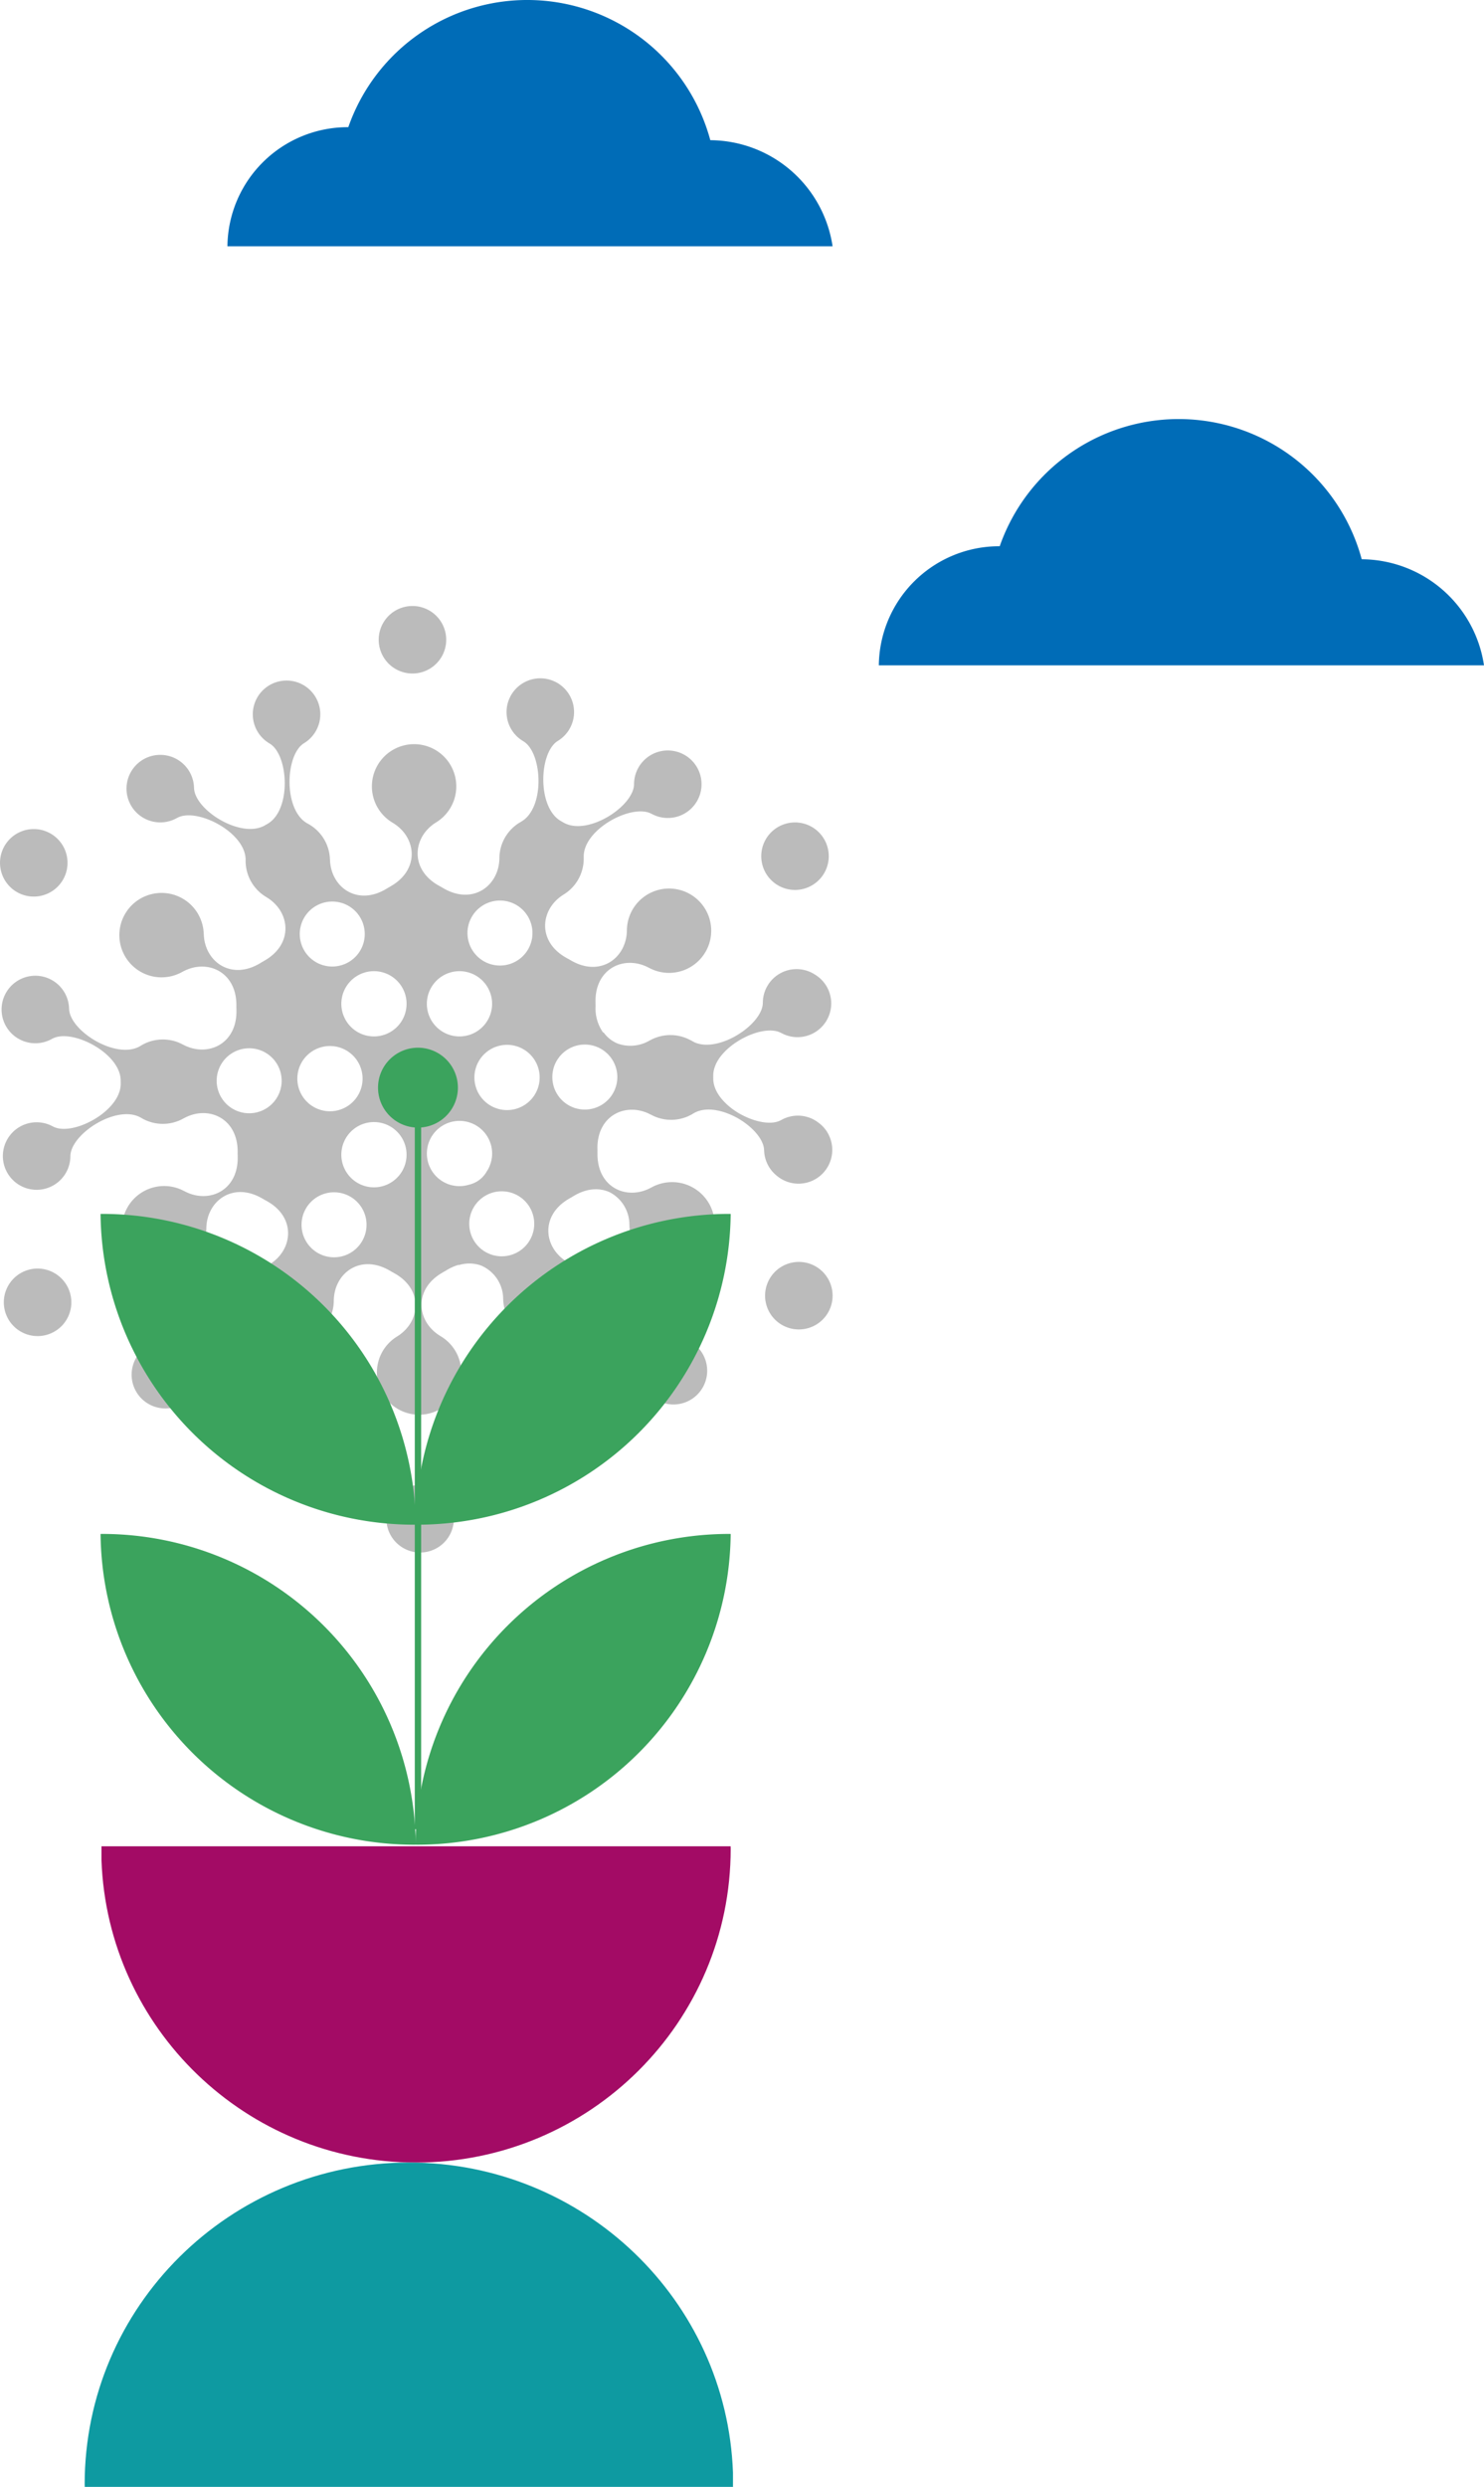 <svg xmlns="http://www.w3.org/2000/svg" xmlns:xlink="http://www.w3.org/1999/xlink" width="495.85" height="830.803" viewBox="0 0 495.85 830.803">
  <defs>
    <clipPath id="clip-path">
      <rect id="Rectangle_463" data-name="Rectangle 463" width="278.194" height="316.212"/>
    </clipPath>
    <clipPath id="clip-path-2">
      <rect id="Rectangle_462" data-name="Rectangle 462" width="210.543" height="317.265" fill="none"/>
    </clipPath>
    <clipPath id="clip-path-3">
      <rect id="Rectangle_467" data-name="Rectangle 467" width="210.233" height="105.652" fill="#a30b65"/>
    </clipPath>
    <clipPath id="clip-path-4">
      <rect id="Rectangle_468" data-name="Rectangle 468" width="216.617" height="108.348" fill="#0e9aa1"/>
    </clipPath>
    <clipPath id="clip-path-5">
      <rect id="Rectangle_464" data-name="Rectangle 464" width="202.204" height="82.27" fill="none"/>
    </clipPath>
  </defs>
  <g id="Element_2" transform="translate(0)">
    <g id="Flower-_integration" data-name="Flower- integration" transform="translate(0 202.447)" opacity="0.266">
      <g id="Group_592" data-name="Group 592" clip-path="url(#clip-path)">
        <path id="Path_634" data-name="Path 634" d="M65.919,152.367a11.278,11.278,0,1,1,4.264,15.368,11.281,11.281,0,0,1-4.264-15.368" transform="translate(64.641 147.014)"/>
        <path id="Path_635" data-name="Path 635" d="M128.458,41.832A11.278,11.278,0,1,1,132.721,57.2a11.28,11.28,0,0,1-4.262-15.368" transform="translate(127.359 36.199)"/>
        <path id="Path_636" data-name="Path 636" d="M129.1,115.151a11.279,11.279,0,1,1,4.262,15.37,11.278,11.278,0,0,1-4.262-15.37" transform="translate(128 109.704)"/>
        <path id="Path_637" data-name="Path 637" d="M84.274,16.831A11.278,11.278,0,1,1,80.012,1.464a11.279,11.279,0,0,1,4.262,15.368" transform="translate(63.358 0)"/>
        <path id="Path_638" data-name="Path 638" d="M21.736,127.366A11.279,11.279,0,1,1,17.474,112a11.278,11.278,0,0,1,4.262,15.368" transform="translate(0.64 110.815)"/>
        <path id="Path_639" data-name="Path 639" d="M21.1,54.045a11.278,11.278,0,1,1-4.262-15.368A11.276,11.276,0,0,1,21.1,54.045" transform="translate(0 37.309)"/>
        <path id="Path_640" data-name="Path 640" d="M276.277,163.889a11.239,11.239,0,0,0-3.215-3.482,10.728,10.728,0,0,0-1.184-.785,11.266,11.266,0,0,0-11.156.038l.012-.02c-3.4,1.938-9.586.519-14.677-2.613-4.488-2.834-8.064-6.995-7.991-11.334l-.014.026c0-.252.018-.5.01-.759-.24-9.278,16.169-17.989,22.685-14.414l-.012-.02a11.267,11.267,0,0,0,10.978-19.679c-.09-.052-.17-.114-.262-.166a11.269,11.269,0,0,0-16.826,9.766l0-.008c-.036,7.179-14.6,16.861-22.793,13.245-.192-.094-.387-.188-.571-.3a13.785,13.785,0,0,0-1.25-.659,14.081,14.081,0,0,0-13.229.356l.012-.024a12.629,12.629,0,0,1-10.551,1.071,10.786,10.786,0,0,1-4.835-3.781l-.158.054a14.027,14.027,0,0,1-2.514-8.793c.008-.358-.012-.715-.028-1.071l.018.03c-.437-11.619,9.676-16.211,17.858-11.781l-.008-.016A14.089,14.089,0,1,0,209.2,96.257l0-.006c-.09,9.306-9.009,15.924-18.963,9.9l.02.036c-.156-.1-.3-.2-.461-.292s-.326-.162-.489-.246l.04,0c-10.285-5.427-9.205-16.481-1.278-21.349h-.006a14.037,14.037,0,0,0,6.7-12.5l.014.028c-.306-9.3,16.143-18.061,22.671-14.488l-.006-.012a11.276,11.276,0,1,0-5.848-9.927l0-.008c-.038,7.441-15.679,17.578-23.664,12.8l.016.024c-.106-.064-.2-.134-.31-.2s-.22-.1-.328-.164h.028c-8.206-4.384-7.573-23.007-1.212-26.874h-.008a11.276,11.276,0,1,0-11.527.1h-.012c6.427,3.753,7.387,22.362-.743,26.89h.028a14.027,14.027,0,0,0-7.264,12.183l0-.006c-.088,9.3-9.009,15.916-18.961,9.9l.02.034c-.156-.1-.3-.2-.461-.3s-.324-.156-.489-.242h.04c-10.285-5.433-9.205-16.483-1.278-21.351h-.006a14.1,14.1,0,1,0-14.521.126h-.02c8.012,4.73,9.285,15.76-.905,21.371h.038c-.314.17-.627.334-.929.525C119.273,88.4,110.248,81.94,110,72.645l-.014.026a14.08,14.08,0,0,0-7.138-11.909c-.108-.06-.22-.106-.328-.162l.028,0c-8.206-4.382-7.573-23.005-1.212-26.87h-.008a11.277,11.277,0,1,0-11.527.1h-.01c6.427,3.755,7.387,22.366-.745,26.892h.03c-.218.122-.441.232-.655.362-7.911,4.868-23.678-4.976-23.846-12.4l-.01.018A11.28,11.28,0,1,0,58.9,58.7l-.01.022c6.455-3.683,23.007,4.76,22.915,14.046a14.086,14.086,0,0,0,6.952,12.4h-.022c8.014,4.73,9.285,15.758-.9,21.369h.038c-.314.168-.627.334-.929.525-9.842,6.178-18.867-.282-19.119-9.576l-.014.022a14.1,14.1,0,1,0-7.138,12.616l-.012.022c8.1-4.572,18.28-.162,18.056,11.447-.008.358.014.717.03,1.075l-.02-.032c.441,11.621-9.672,16.211-17.856,11.779l.012.02a14.086,14.086,0,0,0-14.18.411c-7.905,4.9-23.708-4.95-23.876-12.388l-.008.016a11.279,11.279,0,1,0-5.666,10.013l-.01.02c6.455-3.687,23.007,4.758,22.917,14.038,0,.258.014.509.022.759l-.014-.024c.306,9.294-16.141,18.057-22.671,14.484l.006.01a11.279,11.279,0,1,0,5.85,9.931l0,.006c.038-7.441,15.679-17.58,23.662-12.8l-.016-.028c.106.062.2.138.312.2a14.082,14.082,0,0,0,13.886-.012l-.014.022c8.1-4.572,18.286-.158,18.056,11.457-.008.356.014.713.028,1.067l-.018-.032c.439,11.621-9.674,16.211-17.856,11.779l.01.018a14.092,14.092,0,1,0,7.371,12.514l0,0c.09-9.306,9.009-15.92,18.961-9.9l-.02-.034c.158.1.3.2.461.292s.326.16.489.244h-.038c10.283,5.429,9.205,16.483,1.274,21.351h.006a14.039,14.039,0,0,0-6.7,12.5l-.014-.024c.3,9.3-16.145,18.061-22.673,14.486l0,.006a11.278,11.278,0,1,0,5.852,9.931l0,.01c.038-7.441,15.681-17.578,23.662-12.8l-.012-.022c.1.06.2.134.308.2s.22.1.33.164l-.03,0c8.208,4.382,7.573,23.005,1.212,26.87h.008a11.277,11.277,0,1,0,11.527-.1h.01c-6.427-3.755-7.385-22.364.745-26.894h-.032a14.024,14.024,0,0,0,7.266-12.179l0,0c.094-9.3,9.009-15.918,18.963-9.9l-.02-.032c.156.1.3.2.461.292s.326.162.491.246h-.042c10.287,5.431,9.207,16.481,1.278,21.349h.006a14.1,14.1,0,1,0,14.523-.126l.02,0c-8.012-4.732-9.285-15.762.9-21.373h-.036c.31-.168.625-.334.925-.523a16.6,16.6,0,0,1,4.292-1.94l.024.1a11.8,11.8,0,0,1,6.942-.018c.094.03.188.066.28.1.164.056.32.124.481.188a12.171,12.171,0,0,1,7.106,11.146l.012-.022a14.077,14.077,0,0,0,7.138,11.907c.106.06.22.1.326.162h-.028c8.206,4.386,7.573,23.009,1.21,26.874h.008a11.5,11.5,0,1,0,12.552.577c-.186-.138-.387-.26-.583-.39-.1-.062-.2-.142-.3-.2h.01c-6.423-3.763-7.363-22.372.771-26.89l-.028,0c.106-.056.218-.1.324-.168s.2-.138.308-.2l-.016.022c4.19-2.6,10.6-1.045,15.721,2.1,4.466,2.774,7.919,6.749,8,10.2l.01-.022a11.291,11.291,0,0,0,3.663,8.072c.21.2.429.384.653.565.054.042.1.09.156.132a11.269,11.269,0,0,0,14.283-17.43c-.1-.086-.2-.164-.3-.25-.124-.1-.244-.2-.371-.288a11,11,0,0,0-1.262-.845,11.261,11.261,0,0,0-11.156.04l.01-.024c-3.413,1.949-9.652.5-14.759-2.661-4.484-2.834-8.054-6.993-7.981-11.328l-.016.026a14.027,14.027,0,0,0-6.9-12.39h0c-8.005-4.742-9.267-15.77.927-21.371h-.04c.16-.086.324-.156.485-.25s.3-.2.457-.3l-.02.036c4.569-2.866,8.957-3.008,12.376-1.416a12.26,12.26,0,0,1,6.541,10.894l.014-.022a14.24,14.24,0,1,0,7.357-12.5l.012-.016c-8.108,4.564-18.294.14-18.046-11.489l-.018.034c.008-.354.024-.711.01-1.067-.419-11.611,9.692-16.189,17.866-11.751l-.014-.024a14.077,14.077,0,0,0,13.884-.212c.106-.062.2-.138.306-.2l-.014.024c3.95-2.451,9.872-1.214,14.829,1.57,4.855,2.782,8.729,7.027,8.811,10.69l.012-.022a11.275,11.275,0,0,0,3.9,8.279l.006.006c.222.19.441.382.679.559a11.276,11.276,0,0,0,16.63-14.625M83.135,157.37a10.857,10.857,0,1,1,10.713-11,10.859,10.859,0,0,1-10.713,11m22.118-69.236a10.857,10.857,0,1,1-3.86,14.859,10.856,10.856,0,0,1,3.86-14.859m-4.755,52.3a10.9,10.9,0,1,1,4.122,14.861,10.906,10.906,0,0,1-4.122-14.861m20.3,59.544a10.858,10.858,0,1,1-4.1-14.8,10.858,10.858,0,0,1,4.1,14.8m13.377-23.4a10.9,10.9,0,1,1-4.122-14.855,10.906,10.906,0,0,1,4.122,14.855m0-50.408a10.9,10.9,0,1,1-4.122-14.859,10.908,10.908,0,0,1,4.122,14.859m23.167-34.358a10.858,10.858,0,1,1,4.1,14.8,10.861,10.861,0,0,1-4.1-14.8m-13.566,23.62a10.9,10.9,0,1,1,4.122,14.859,10.9,10.9,0,0,1-4.122-14.859m4.122,64.87a10.9,10.9,0,1,1,14.861-4.119c-.1.182-.22.35-.332.521a9.116,9.116,0,0,1-5.967,4.524,10.845,10.845,0,0,1-8.562-.925m24.984,23.356a10.858,10.858,0,1,1,3.86-14.865,10.859,10.859,0,0,1-3.86,14.865m5.756-52.881a10.9,10.9,0,1,1-4.12-14.857,10.9,10.9,0,0,1,4.12,14.857m16.65,5.357a10.858,10.858,0,1,1,10.713-11,10.859,10.859,0,0,1-10.713,11" transform="translate(0.264 12.099)"/>
      </g>
    </g>
    <g id="Plant-_green" data-name="Plant- green" transform="translate(33.599 350.014)">
      <g id="Group_591" data-name="Group 591" clip-path="url(#clip-path-2)">
        <path id="Path_629" data-name="Path 629" d="M155.36,101.524c-.166,0-.33-.013-.5-.013A104.827,104.827,0,0,0,50.051,205.334c.166,0,.328.013.494.013A104.827,104.827,0,0,0,155.36,101.524" transform="translate(55.183 60.919)" fill="#3ba35d" fill-rule="evenodd"/>
        <path id="Path_630" data-name="Path 630" d="M0,101.524c.166,0,.33-.013.5-.013A104.827,104.827,0,0,1,105.309,205.334c-.166,0-.328.013-.494.013A104.827,104.827,0,0,1,0,101.524" transform="translate(0 60.919)" fill="#3ba35d" fill-rule="evenodd"/>
        <path id="Path_631" data-name="Path 631" d="M155.36,50.676c-.166,0-.33-.013-.5-.013A104.827,104.827,0,0,0,50.051,154.486c.166,0,.328.013.494.013A104.827,104.827,0,0,0,155.36,50.676" transform="translate(55.183 4.857)" fill="#3ba35d" fill-rule="evenodd"/>
        <path id="Path_632" data-name="Path 632" d="M0,50.676c.166,0,.33-.013.5-.013A104.827,104.827,0,0,1,105.309,154.486c-.166,0-.328.013-.494.013A104.827,104.827,0,0,1,0,50.676" transform="translate(0 4.857)" fill="#3ba35d" fill-rule="evenodd"/>
        <path id="Path_716" data-name="Path 716" d="M0,16V256.406" transform="translate(106.055 4.668)" fill="none" stroke="#3ba35d" stroke-width="2.124"/>
        <path id="Path_633" data-name="Path 633" d="M70.782,13.345A13.344,13.344,0,1,1,57.438,0,13.346,13.346,0,0,1,70.782,13.345" transform="translate(48.616 0)" fill="#3ba35d" fill-rule="evenodd"/>
      </g>
    </g>
    <g id="Semi_circle-_1" data-name="Semi circle- 1" transform="translate(33.908 616.803)">
      <g id="Group_596" data-name="Group 596" clip-path="url(#clip-path-3)">
        <path id="Path_648" data-name="Path 648" d="M0,4.662C2.013,60.773,48.268,105.652,105.068,105.652c58.081,0,105.165-46.919,105.165-104.794,0-.289-.021-.572-.023-.859H0Z" transform="translate(0 0)" fill="#a30b65" fill-rule="evenodd"/>
      </g>
    </g>
    <g id="Semi_circle-_2" data-name="Semi circle- 2" transform="translate(28.291 722.455)">
      <g id="Group_597" data-name="Group 597" clip-path="url(#clip-path-4)">
        <path id="Path_649" data-name="Path 649" d="M216.617,103.567C214.543,46.024,166.883,0,108.358,0,48.514,0,0,48.116,0,107.467c0,.3.022.586.024.88H216.617Z" transform="translate(0 0)" fill="#0e9aa1" fill-rule="evenodd"/>
      </g>
    </g>
    <g id="Cloud" transform="translate(293.646 140)">
      <g id="Group_593" data-name="Group 593" clip-path="url(#clip-path-5)">
        <path id="Path_641" data-name="Path 641" d="M0,82.271A40.216,40.216,0,0,1,40.19,42.486l.2,0a63.336,63.336,0,0,1,120.957,4.351A41.558,41.558,0,0,1,202.2,82.271Z" transform="translate(0 0.001)" fill="#006cb7"/>
      </g>
    </g>
    <g id="Cloud-2" data-name="Cloud" transform="translate(75.99)">
      <g id="Group_593-2" data-name="Group 593" clip-path="url(#clip-path-5)">
        <path id="Path_641-2" data-name="Path 641" d="M0,82.271A40.216,40.216,0,0,1,40.19,42.486l.2,0a63.336,63.336,0,0,1,120.957,4.351A41.558,41.558,0,0,1,202.2,82.271Z" transform="translate(0 0.001)" fill="#006cb7"/>
      </g>
    </g>
  </g>
</svg>
